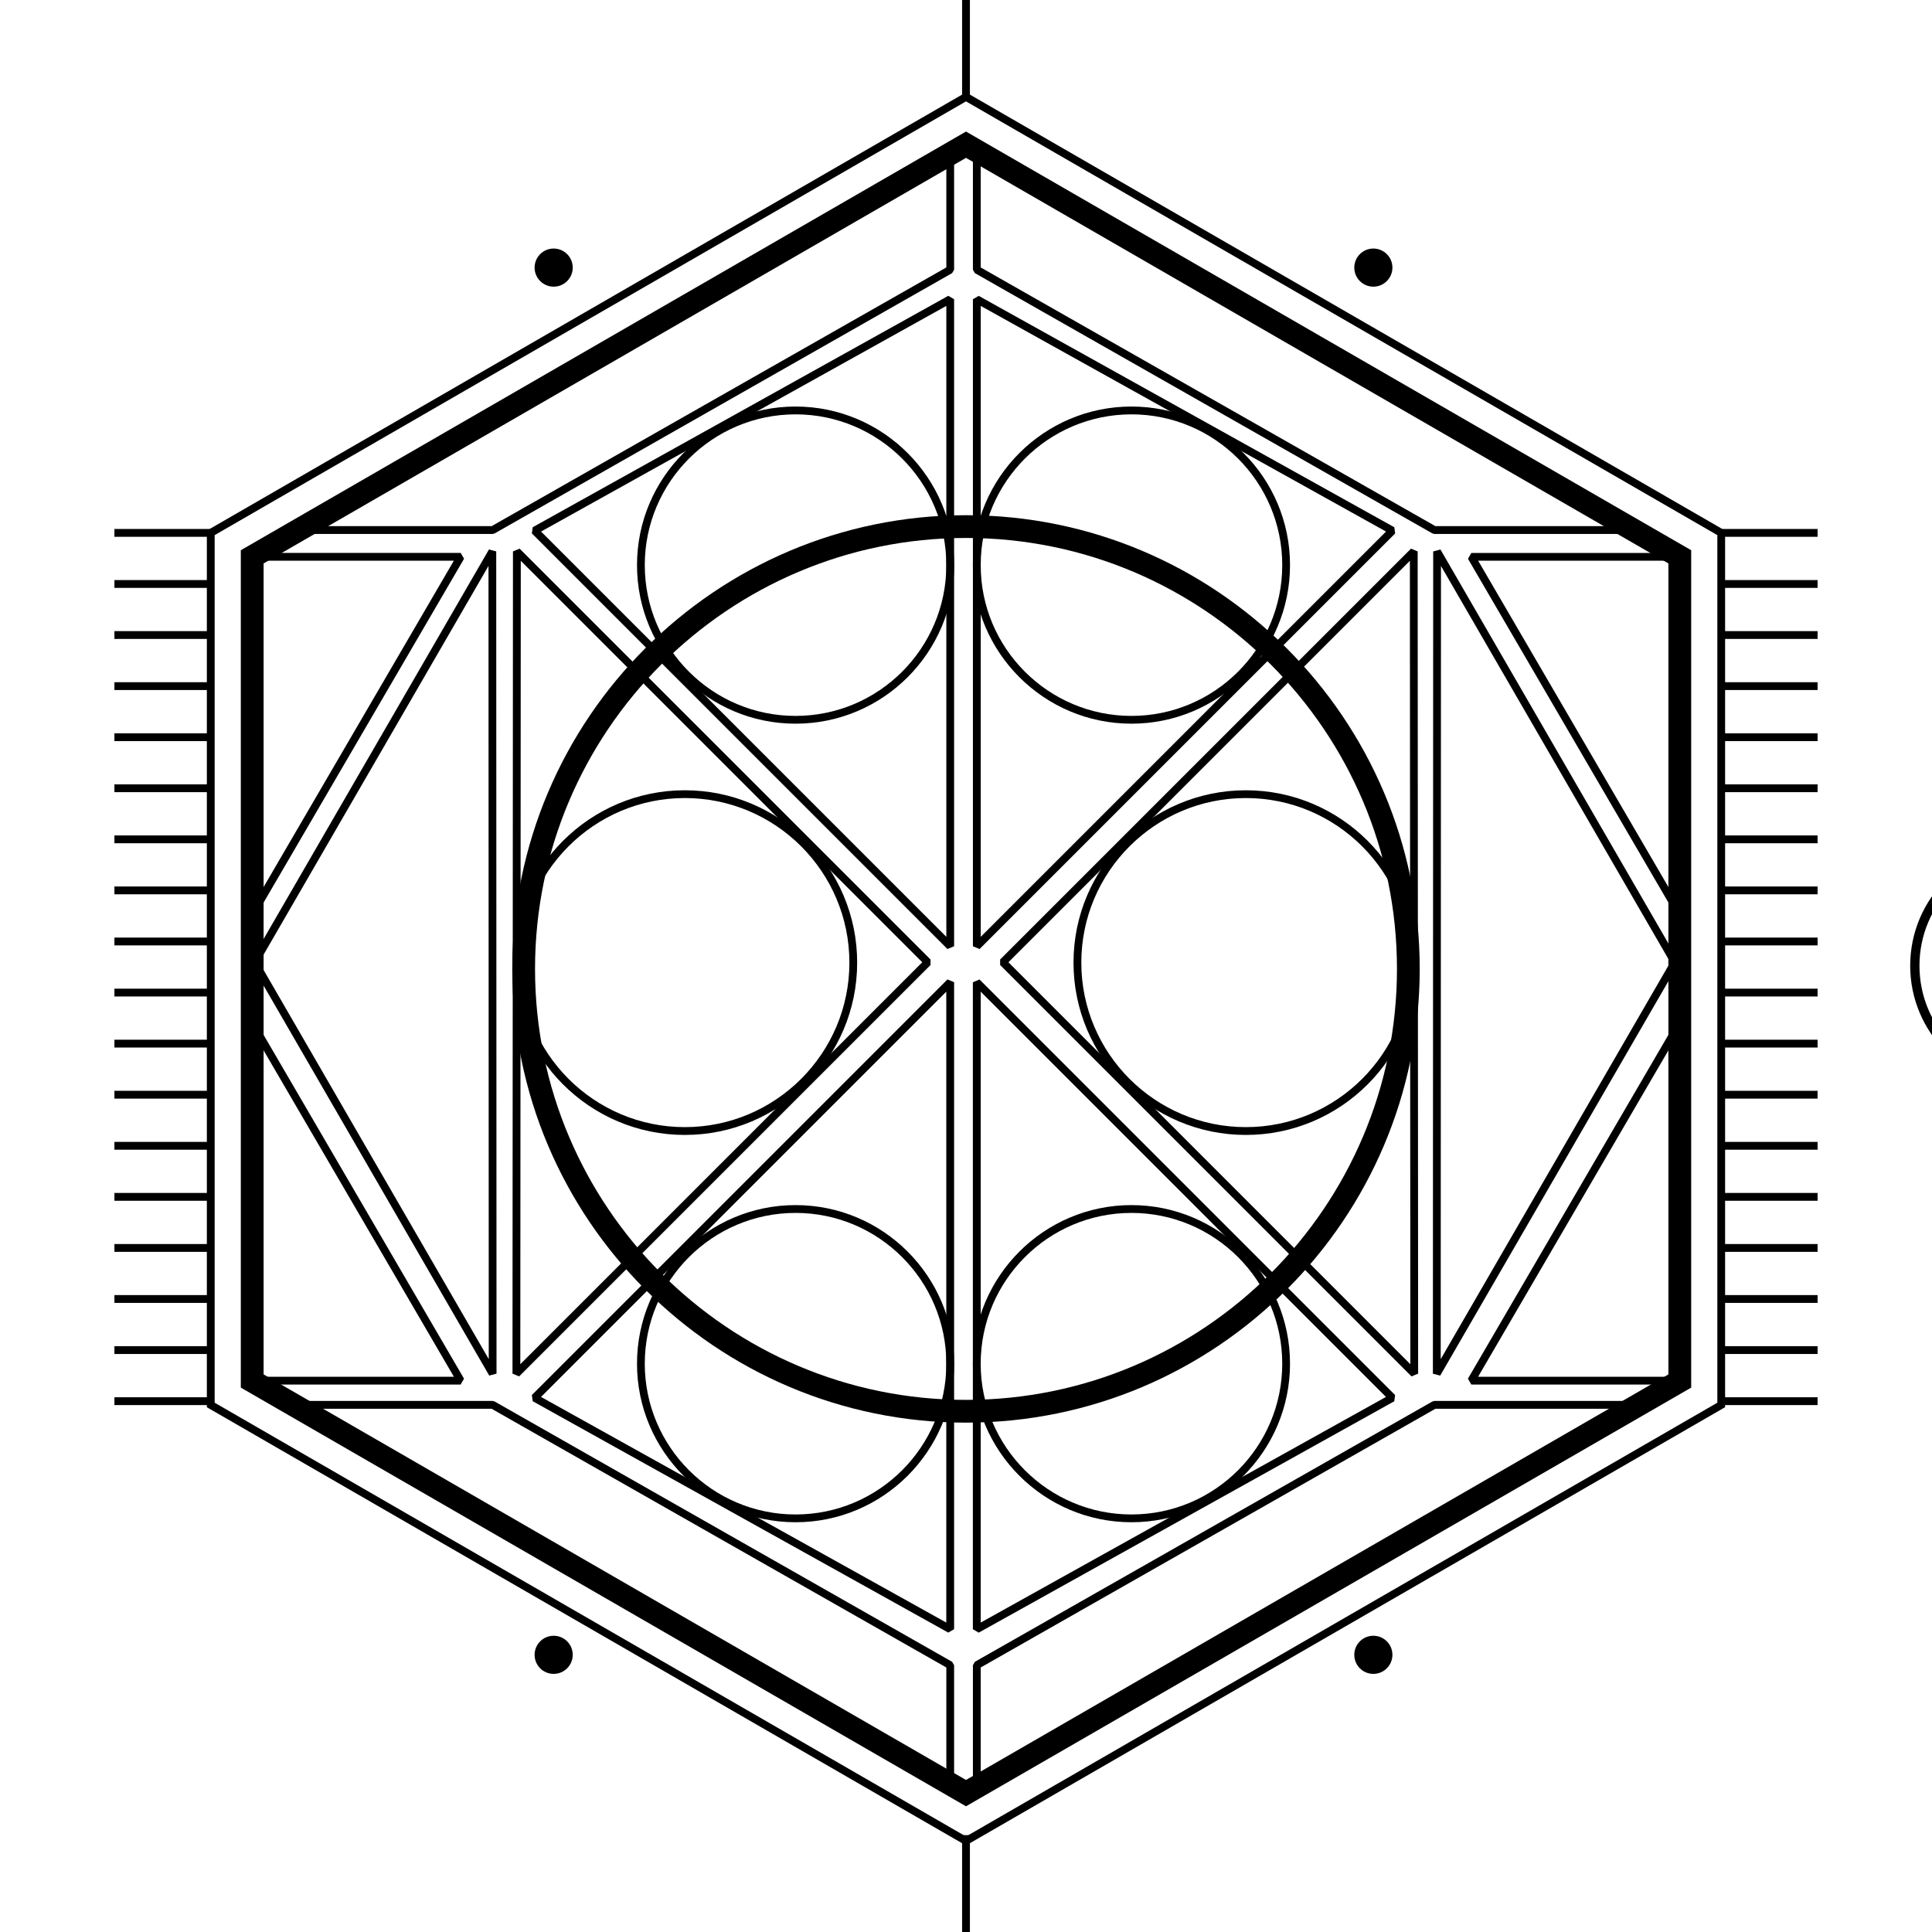 <?xml version="1.0" encoding="UTF-8"?>
<svg id="svg10" xmlns="http://www.w3.org/2000/svg" viewBox="0 0 450 450">
    <style>
        #svg10 path,
        #svg10 rect,
        #svg10 polygon {
            fill: currentColor;
        }

        #svg10 .rects-left rect {
            x: 26.65;
            width: 22.44px;
            height: 1.82px;
        }

        #svg10 .rects-right rect {
            x: 400.91;
            width: 22.44px;
            height: 1.82px;
        }
    </style>
    <g id="g">
        <path
            d="M473.23,253.24c-15.61,0-28.31-12.7-28.31-28.31s12.7-28.31,28.31-28.31,28.31,12.7,28.31,28.31-12.7,28.31-28.31,28.31Zm0-54.45c-14.42,0-26.15,11.73-26.15,26.15s11.73,26.15,26.15,26.15,26.15-11.73,26.15-26.15-11.73-26.15-26.15-26.15Z" />
    </g>
    <g id="j">
        <g>
            <path
                d="M225,429.85l-.45-.26L48.18,327.77V123.59l.45-.26L225,21.51l.45,.26,176.36,101.82v204.17l-.45,.26-176.36,101.82ZM50,326.72l175,101.04,175-101.04V124.64L225,23.61,50,124.64v202.07Z" />
            <path
                d="M225,420.72L56.09,323.2V128.16L225,30.64l168.91,97.52v195.04l-168.91,97.52ZM61.4,320.13l163.6,94.46,163.6-94.46V131.23L225,36.77,61.4,131.23v188.91Z" />
            <path
                d="M220.68,221.05L123.88,124.24l.2-1.44,96.8-53.9,1.35,.79V220.4l-1.55,.64ZM126.02,123.81l94.4,94.4V71.25l-94.4,52.56Z" />
            <path
                d="M228.16,221.05l-1.55-.64V69.7l1.35-.79,96.8,53.9,.2,1.44-96.8,96.8Zm.27-149.79V218.21l94.4-94.4-94.4-52.56Z" />
            <path
                d="M220.88,380.27l-96.8-53.9-.2-1.44,96.8-96.8,1.55,.64v150.7l-1.35,.79Zm-94.87-54.9l94.4,52.56V230.98l-94.4,94.4Z" />
            <path
                d="M227.95,380.27l-1.35-.79V228.78l1.55-.64,96.8,96.8-.2,1.44-96.8,53.9Zm.47-149.3v146.96l94.4-52.56-94.4-94.4Z" />
            <path
                d="M120.92,320.59l-1.55-.64,.11-191.52,1.55-.64,95.71,95.7v1.28l-95.82,95.82Zm.38-189.97l-.11,187.13,93.62-93.62-93.51-93.51Z" />
            <path
                d="M113.96,320.41l-55.44-95.82v-.91l55.37-95.7,1.69,.45,.07,191.52-1.7,.45Zm-53.6-96.27l53.48,92.43-.06-184.75-53.42,92.32Z" />
            <path
                d="M335.44,320.41l-1.69-.45,.07-191.52,1.69-.45,55.37,95.7v.91l-55.44,95.82Zm.19-188.59l-.06,184.75,53.48-92.43-53.42-92.32Z" />
            <path
                d="M328.77,320.59l-95.82-95.82v-1.28l95.7-95.7,1.55,.64,.11,191.52-1.55,.64Zm-93.89-96.46l93.62,93.62-.11-187.13-93.51,93.51Z" />
            <path d="M59.53,213.42l-1.69-.46v-83.27l.91-.91h48.55l.79,1.36-48.55,83.27Zm.12-82.82v79l46.06-79H59.65Z" />
            <path
                d="M390.47,213.42l-48.55-83.27,.79-1.36h48.55l.91,.91v83.27l-1.69,.46Zm-46.18-82.82l46.06,79v-79h-46.06Z" />
            <path
                d="M107.3,322.49H58.75l-.91-.91v-83.27l1.69-.46,48.55,83.27-.79,1.37Zm-47.64-1.82h46.06l-46.06-79v79Z" />
            <path
                d="M391.25,322.49h-48.55l-.79-1.37,48.55-83.27,1.69,.46v83.27l-.91,.91Zm-46.97-1.82h46.06v-79l-46.06,79Z" />
            <polygon
                points="222.23 416.97 220.42 416.97 220.42 388.39 114.51 328.13 68.36 328.13 68.36 326.31 114.75 326.31 115.2 326.43 221.77 387.07 222.23 387.86 222.23 416.97" />
            <polygon
                points="228.42 416.97 226.61 416.97 226.61 387.86 227.06 387.07 333.64 326.43 334.09 326.31 380.47 326.31 380.47 328.13 334.33 328.13 228.42 388.39 228.42 416.97" />
            <polygon
                points="380.47 124.37 334.09 124.37 333.64 124.25 227.06 63.61 226.61 62.82 226.61 33.71 228.42 33.71 228.42 62.29 334.33 122.55 380.47 122.55 380.47 124.37" />
            <polygon
                points="114.75 124.37 68.36 124.37 68.36 122.55 114.51 122.55 220.42 62.29 220.42 33.71 222.23 33.71 222.23 62.82 221.77 63.61 115.2 124.25 114.75 124.37" />
            <g class="rects-left">
                <rect y="123.21" />
                <rect y="135.11" />
                <rect y="147" />
                <rect y="158.9" />
                <rect y="170.8" />
                <rect y="182.69" />
                <rect y="194.59" />
                <rect y="206.48" />
                <rect y="218.38" />
                <rect y="230.28" />
                <rect y="242.17" />
                <rect y="254.07" />
                <rect y="265.97" />
                <rect y="277.86" />
                <rect y="289.76" />
                <rect y="301.65" />
                <rect y="313.55" />
                <rect y="325.45" />
            </g>
            <g class="rects-right">
                <rect y="123.21" />
                <rect y="135.11" />
                <rect y="147" />
                <rect y="158.9" />
                <rect y="170.8" />
                <rect y="182.69" />
                <rect y="194.59" />
                <rect y="206.48" />
                <rect y="218.38" />
                <rect y="230.28" />
                <rect y="242.17" />
                <rect y="254.07" />
                <rect y="265.97" />
                <rect y="277.86" />
                <rect y="289.76" />
                <rect y="301.65" />
                <rect y="313.55" />
                <rect y="325.45" />
            </g>
            <rect x="224.09" width="1.82" height="22.56" />
            <rect x="224.09" y="427.44" width="1.82" height="22.56" />
            <path
                d="M133.4,62.33c0,2.45-1.99,4.44-4.44,4.44s-4.44-1.99-4.44-4.44,1.99-4.44,4.44-4.44,4.44,1.99,4.44,4.44Z" />
            <path
                d="M324.32,62.33c0,2.45-1.99,4.44-4.44,4.44s-4.44-1.99-4.44-4.44,1.99-4.44,4.44-4.44,4.44,1.99,4.44,4.44Z" />
            <path
                d="M133.4,385.44c0,2.45-1.99,4.44-4.44,4.44s-4.44-1.98-4.44-4.44,1.99-4.44,4.44-4.44,4.44,1.98,4.44,4.44Z" />
            <path
                d="M324.32,385.44c0,2.45-1.99,4.44-4.44,4.44s-4.44-1.98-4.44-4.44,1.99-4.44,4.44-4.44,4.44,1.98,4.44,4.44Z" />
            <path
                d="M185.3,168.56c-20.36,0-36.93-16.57-36.93-36.93s16.57-36.94,36.93-36.94,36.94,16.57,36.94,36.94-16.57,36.93-36.94,36.93Zm0-72.05c-19.36,0-35.12,15.75-35.12,35.12s15.75,35.12,35.12,35.12,35.12-15.75,35.12-35.12-15.75-35.12-35.12-35.12Z" />
            <path
                d="M263.54,168.56c-20.37,0-36.94-16.57-36.94-36.93s16.57-36.94,36.94-36.94,36.93,16.57,36.93,36.94-16.57,36.93-36.93,36.93Zm0-72.05c-19.36,0-35.12,15.75-35.12,35.12s15.75,35.12,35.12,35.12,35.12-15.75,35.12-35.12-15.75-35.12-35.12-35.12Z" />
            <path
                d="M185.3,354.56c-20.36,0-36.93-16.57-36.93-36.93s16.57-36.94,36.93-36.94,36.94,16.57,36.94,36.94-16.57,36.93-36.94,36.93Zm0-72.05c-19.36,0-35.12,15.75-35.12,35.12s15.75,35.12,35.12,35.12,35.12-15.75,35.12-35.12-15.75-35.12-35.12-35.12Z" />
            <path
                d="M159.51,264.35c-22.13,0-40.14-18.01-40.14-40.14s18.01-40.14,40.14-40.14,40.14,18.01,40.14,40.14-18.01,40.14-40.14,40.14Zm0-78.47c-21.13,0-38.32,17.2-38.32,38.33s17.19,38.32,38.32,38.32,38.33-17.19,38.33-38.32-17.2-38.33-38.33-38.33Z" />
            <path
                d="M290.18,264.35c-22.13,0-40.14-18.01-40.14-40.14s18.01-40.14,40.14-40.14,40.14,18.01,40.14,40.14-18.01,40.14-40.14,40.14Zm0-78.47c-21.13,0-38.32,17.2-38.32,38.33s17.19,38.32,38.32,38.32,38.33-17.19,38.33-38.32-17.2-38.33-38.33-38.33Z" />
            <path
                d="M263.54,354.56c-20.37,0-36.94-16.57-36.94-36.93s16.57-36.94,36.94-36.94,36.93,16.57,36.93,36.94-16.57,36.93-36.93,36.93Zm0-72.05c-19.36,0-35.12,15.75-35.12,35.12s15.75,35.12,35.12,35.12,35.12-15.75,35.12-35.12-15.75-35.12-35.12-35.12Z" />
            <path
                d="M225,331.36c-58.27,0-105.68-47.41-105.68-105.68s47.41-105.68,105.68-105.68,105.68,47.41,105.68,105.68-47.41,105.68-105.68,105.68Zm0-206.06c-55.35,0-100.38,45.03-100.38,100.38s45.03,100.38,100.38,100.38,100.38-45.03,100.38-100.38-45.03-100.38-100.38-100.38Z" />
        </g>
    </g>
</svg>